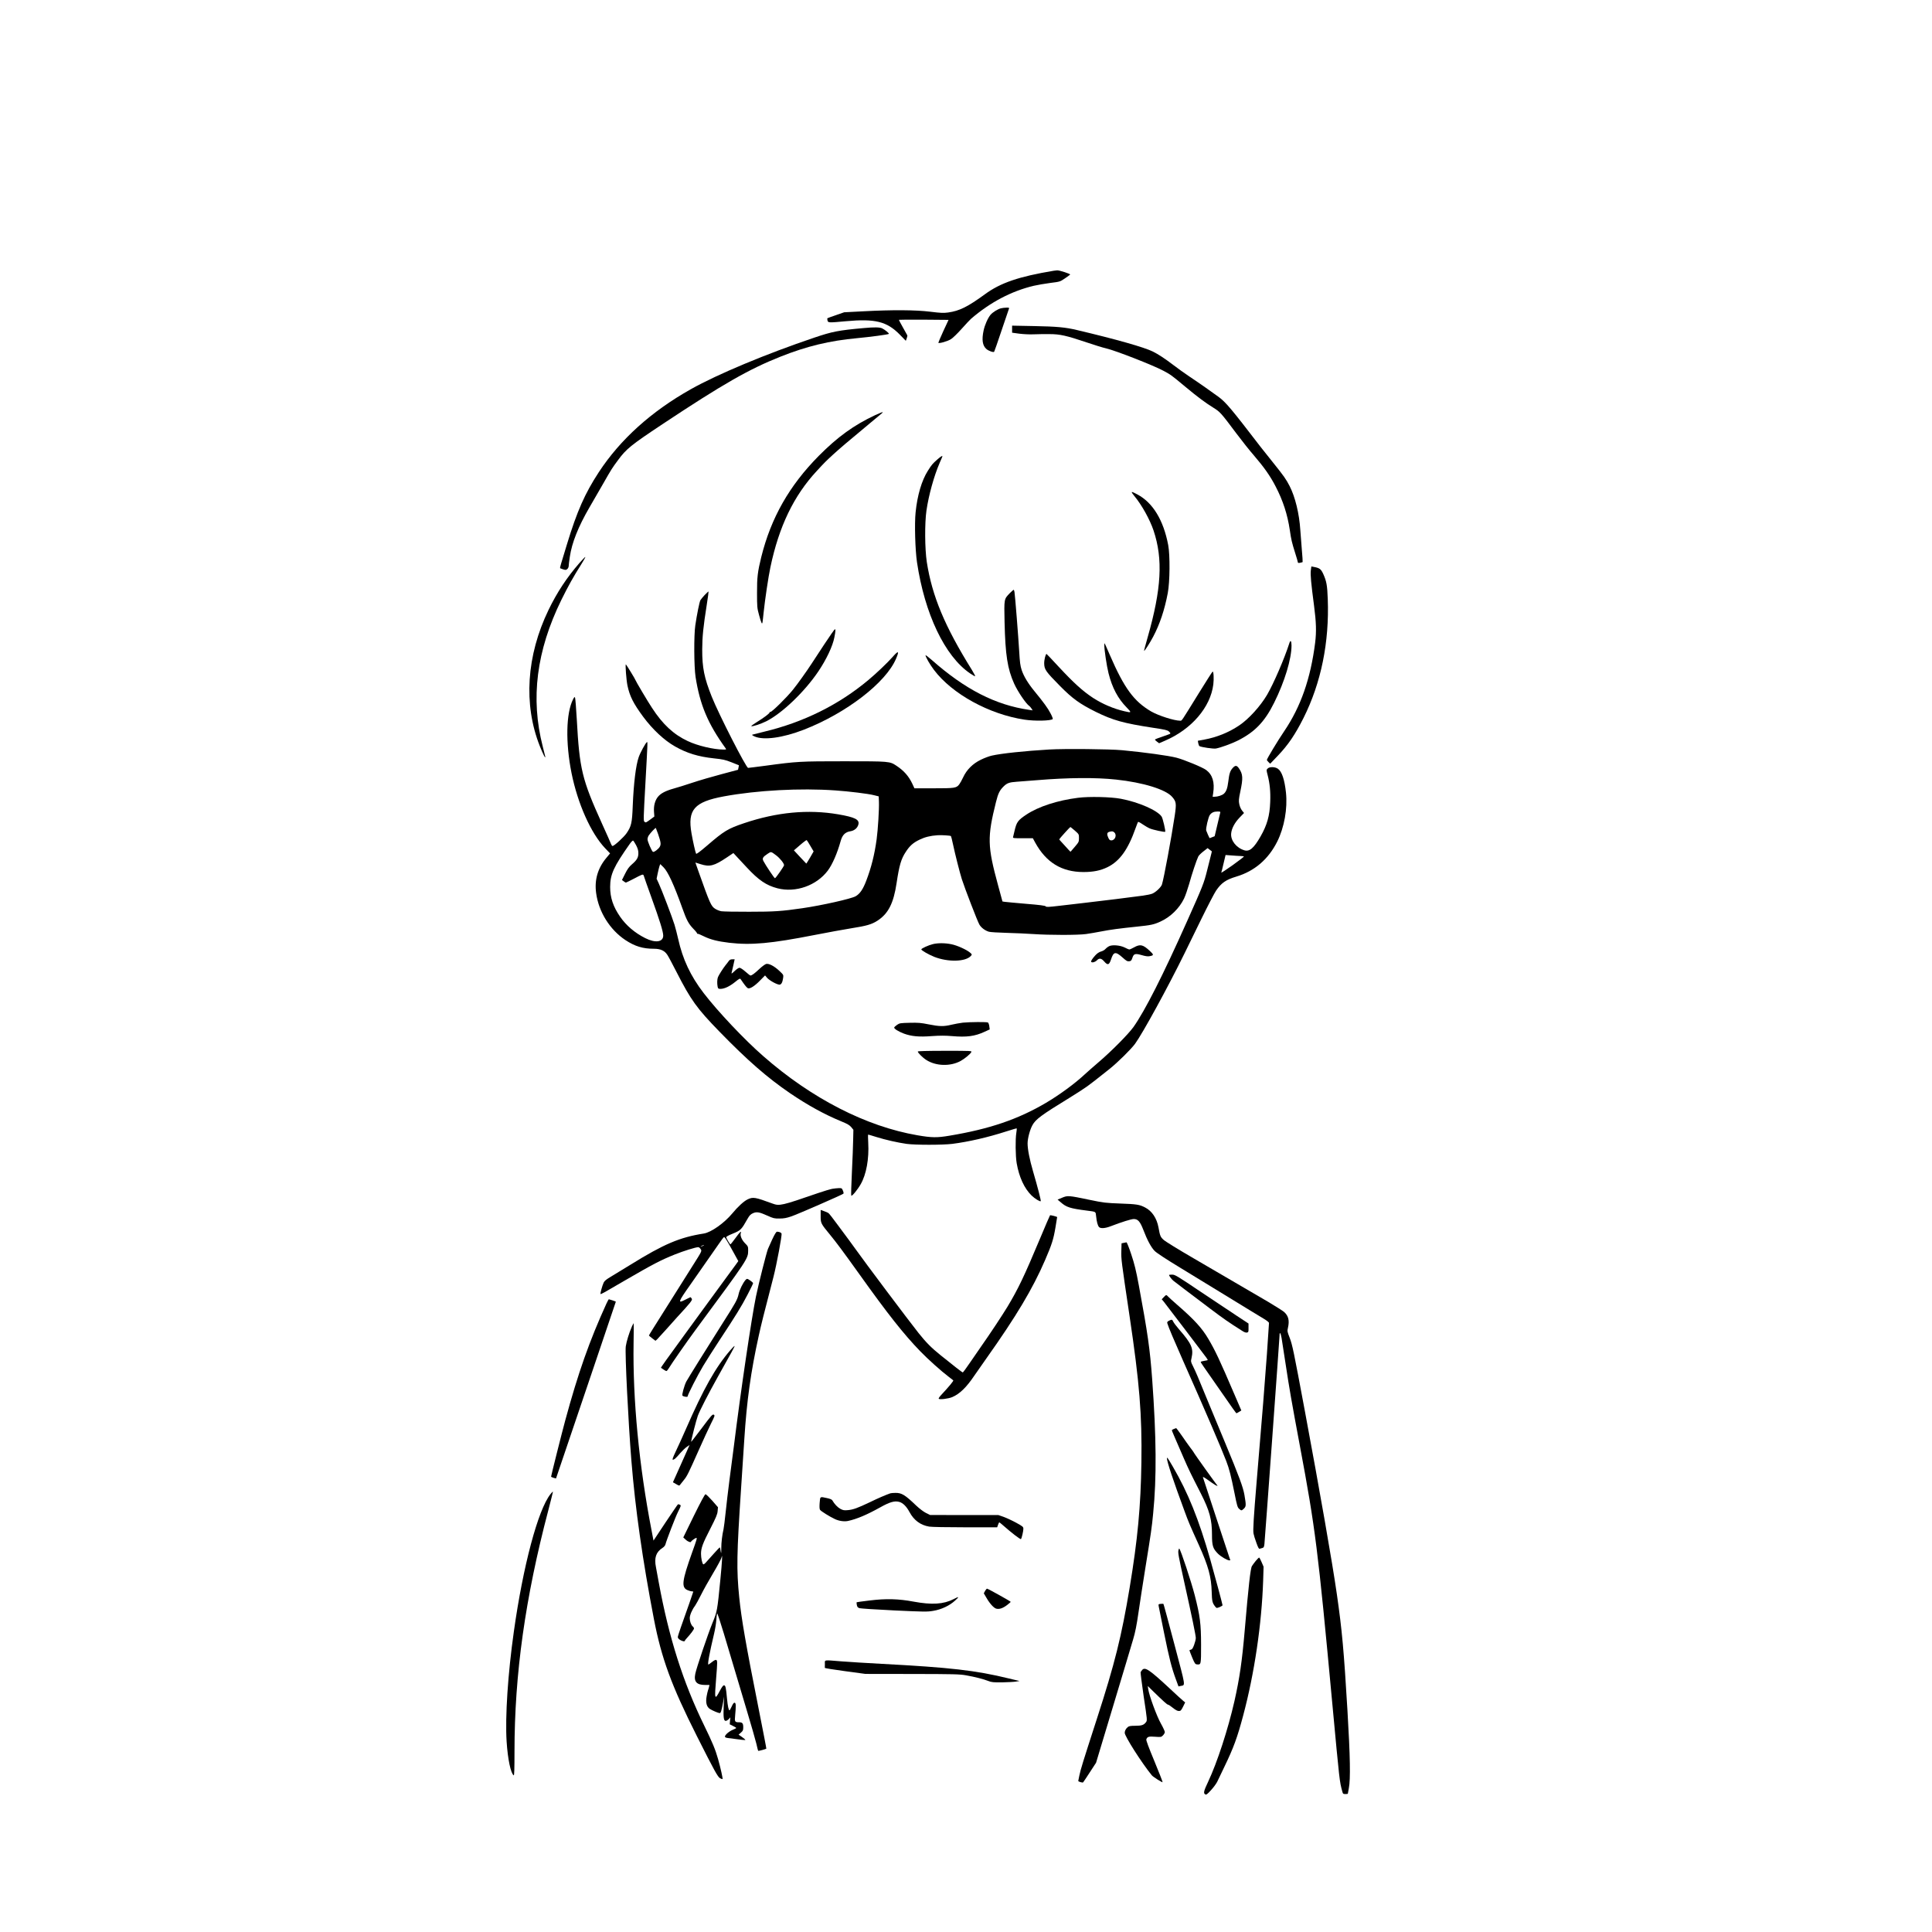 <?xml version="1.0" standalone="no"?>
<!DOCTYPE svg PUBLIC "-//W3C//DTD SVG 20010904//EN"
 "http://www.w3.org/TR/2001/REC-SVG-20010904/DTD/svg10.dtd">
<svg version="1.0" xmlns="http://www.w3.org/2000/svg"
 width="2745pt" height="2745pt" viewBox="0 0 2745 2745"
 preserveAspectRatio="xMidYMid meet">
<g transform="translate(0,2745) scale(0.1,-0.1)"
fill="#000000" stroke="none">
<path d="M14970 23603 c-492 -82 -754 -171 -975 -333 -245 -179 -364 -238
-524 -260 -66 -9 -106 -7 -252 11 -210 26 -536 28 -955 6 l-270 -14 -118 -41
c-65 -22 -119 -42 -121 -44 -2 -2 -1 -15 2 -30 7 -34 13 -35 261 -12 416 38
582 -3 765 -189 l87 -89 12 33 c7 19 11 38 10 43 -2 5 -30 56 -63 113 -33 58
-59 107 -56 109 2 2 161 3 354 2 l350 -3 -74 -159 c-40 -88 -72 -163 -71 -166
6 -15 133 21 179 51 28 17 96 84 153 148 57 64 116 127 132 141 272 235 576
395 894 470 52 12 157 30 233 40 137 17 139 18 208 65 38 26 71 50 74 54 6 10
-155 62 -185 60 -14 -1 -36 -4 -50 -6z"/>
<path d="M14223 23070 c-46 -11 -117 -55 -149 -92 -39 -47 -82 -144 -99 -224
-28 -133 -16 -214 40 -263 31 -27 99 -51 110 -39 3 3 50 137 104 299 55 162
103 302 106 312 6 15 1 17 -36 16 -24 -1 -58 -4 -76 -9z"/>
<path d="M14380 22773 l0 -50 103 -14 c56 -7 147 -12 202 -9 55 2 156 4 225 3
150 0 239 -20 533 -119 105 -36 229 -74 274 -84 136 -32 668 -240 813 -318
103 -55 116 -64 305 -222 179 -149 290 -232 405 -303 95 -59 108 -73 324 -362
79 -105 191 -247 251 -315 145 -169 232 -292 309 -441 105 -202 169 -399 202
-622 20 -137 28 -171 74 -318 22 -69 40 -131 40 -138 0 -10 9 -12 32 -7 17 3
33 8 36 10 2 2 -3 85 -12 183 -8 98 -18 221 -21 273 -15 233 -73 470 -152 624
-52 100 -79 139 -233 331 -75 94 -154 193 -176 221 -423 551 -494 635 -599
714 -84 62 -293 209 -417 291 -64 43 -164 114 -222 159 -123 94 -219 157 -296
195 -126 62 -525 175 -1080 306 -163 39 -287 50 -607 56 l-313 6 0 -50z"/>
<path d="M12275 22789 c-361 -32 -451 -50 -705 -136 -682 -230 -1376 -520
-1753 -732 -564 -317 -1004 -714 -1310 -1181 -198 -303 -308 -553 -451 -1021
-36 -118 -74 -242 -84 -277 -11 -34 -17 -64 -13 -66 3 -2 23 -9 44 -16 33 -10
41 -10 58 6 10 9 19 28 19 42 0 13 7 72 16 131 29 199 120 428 279 702 43 74
130 224 193 334 122 214 127 221 211 335 118 161 184 215 631 512 861 571
1231 783 1680 961 375 149 697 226 1085 262 192 18 445 52 454 61 8 7 -55 59
-96 79 -34 16 -108 18 -258 4z"/>
<path d="M12435 21552 c-303 -142 -535 -310 -800 -577 -420 -424 -680 -881
-819 -1440 -51 -208 -61 -287 -60 -510 0 -194 2 -217 27 -307 14 -54 30 -105
36 -115 8 -16 10 -15 15 7 2 14 10 77 16 140 17 166 67 506 96 641 122 580
332 1016 660 1369 122 132 123 132 229 230 95 87 187 166 540 459 184 152 170
140 164 145 -2 2 -49 -17 -104 -42z"/>
<path d="M13319 20923 c-71 -63 -81 -75 -136 -162 -87 -137 -149 -346 -174
-590 -17 -160 -6 -537 20 -711 109 -732 395 -1333 753 -1577 37 -25 70 -44 73
-41 3 3 -18 43 -46 89 -387 621 -566 1052 -641 1534 -28 186 -31 549 -5 730
32 221 108 494 188 679 22 49 39 91 39 93 0 12 -25 -4 -71 -44z"/>
<path d="M16080 20454 c0 -3 17 -27 38 -53 105 -126 219 -332 272 -489 136
-407 112 -830 -84 -1517 -30 -104 -53 -191 -51 -193 6 -6 82 112 129 201 94
177 163 383 208 622 30 158 33 536 6 680 -67 355 -219 604 -438 720 -69 36
-80 40 -80 29z"/>
<path d="M8232 19450 c-177 -203 -318 -417 -438 -665 -314 -650 -359 -1343
-125 -1934 45 -114 84 -190 78 -151 -3 14 -19 79 -36 145 -175 682 -89 1359
264 2080 97 197 177 340 284 508 34 54 60 101 58 104 -3 2 -41 -37 -85 -87z"/>
<path d="M18624 19343 c-7 -59 4 -181 46 -498 31 -236 35 -369 16 -525 -65
-514 -205 -912 -440 -1259 -93 -137 -246 -391 -246 -408 0 -5 11 -19 24 -32
l23 -22 106 111 c148 154 249 303 368 540 250 499 367 1076 344 1689 -7 197
-18 253 -64 356 -32 70 -52 85 -133 100 l-36 7 -8 -59z"/>
<path d="M14348 19023 c-84 -87 -82 -78 -75 -413 11 -465 41 -662 136 -873 51
-113 171 -290 217 -319 6 -4 19 -19 29 -34 l17 -27 -48 7 c-479 69 -912 291
-1383 707 -50 44 -91 75 -91 69 0 -23 62 -132 120 -208 258 -342 784 -631
1288 -707 147 -22 373 -17 400 9 3 4 -10 40 -31 79 -36 71 -99 158 -229 316
-92 112 -152 212 -182 301 -20 62 -26 109 -35 265 -12 202 -58 788 -67 843 -3
17 -8 32 -12 32 -4 0 -28 -21 -54 -47z"/>
<path d="M10013 18997 c-27 -29 -55 -63 -62 -75 -13 -24 -49 -201 -72 -357
-21 -139 -19 -588 4 -735 62 -394 174 -662 426 -1011 13 -18 11 -19 -30 -19
-141 1 -366 54 -506 120 -203 95 -357 238 -511 475 -59 89 -232 381 -232 390
0 9 -132 225 -138 225 -10 0 7 -224 23 -300 32 -152 84 -255 225 -446 134
-180 298 -333 450 -419 170 -97 332 -146 555 -170 125 -13 158 -20 249 -56
l105 -42 -6 -31 c-3 -17 -6 -32 -7 -33 -1 -1 -107 -29 -236 -63 -129 -34 -314
-88 -410 -120 -96 -32 -217 -70 -269 -84 -114 -32 -183 -68 -222 -116 -42 -50
-63 -128 -57 -212 l5 -69 -51 -38 c-70 -51 -69 -51 -89 -37 -16 13 -15 41 13
546 33 595 33 593 21 586 -19 -12 -94 -149 -116 -213 -41 -116 -72 -374 -85
-693 -9 -242 -20 -291 -89 -390 -37 -54 -175 -180 -198 -180 -6 0 -15 12 -21
28 -5 15 -62 143 -127 286 -287 634 -321 776 -360 1486 -9 157 -20 294 -24
305 -7 18 -10 15 -29 -21 -100 -196 -108 -615 -22 -1046 88 -437 275 -856 478
-1070 l70 -73 -53 -64 c-122 -146 -171 -313 -145 -500 36 -267 194 -519 415
-667 135 -89 248 -124 407 -124 91 0 150 -26 189 -86 15 -21 73 -131 131 -244
203 -398 290 -518 607 -844 404 -415 681 -656 1007 -879 246 -167 484 -299
724 -398 91 -37 121 -55 145 -84 l30 -37 -3 -137 c-1 -75 -9 -284 -18 -464 -9
-181 -13 -331 -9 -335 11 -11 90 85 134 163 80 139 120 360 107 588 -4 64 -4
117 -1 117 4 0 57 -16 118 -35 133 -41 296 -78 427 -97 124 -17 513 -17 650 0
234 30 501 91 771 178 78 25 143 44 145 42 2 -3 -1 -31 -6 -64 -15 -90 -12
-330 5 -430 34 -198 109 -360 212 -460 46 -45 120 -90 130 -80 6 6 -42 193
-110 426 -49 167 -77 313 -77 395 0 70 34 197 69 259 46 84 128 144 529 390
95 58 207 131 250 162 75 55 106 79 317 247 116 93 304 278 362 357 110 151
467 804 703 1285 40 83 148 304 240 491 92 188 186 368 208 400 75 110 140
155 286 199 261 78 457 246 584 500 99 200 147 466 123 694 -20 185 -58 300
-115 339 -42 29 -118 30 -145 3 -19 -19 -19 -21 -1 -91 32 -123 43 -240 37
-387 -7 -193 -44 -324 -137 -487 -96 -167 -156 -219 -230 -197 -113 34 -196
138 -188 237 6 72 49 154 121 229 l62 64 -28 35 c-16 20 -33 58 -39 89 -10 49
-9 70 15 184 40 189 36 244 -20 326 -32 46 -52 47 -92 2 -34 -40 -46 -76 -60
-192 -12 -94 -28 -139 -62 -170 -26 -23 -87 -43 -132 -43 l-28 0 8 53 c23 153
-9 259 -100 327 -48 37 -314 147 -423 175 -112 29 -451 76 -769 106 -181 17
-817 23 -1040 10 -341 -20 -682 -56 -815 -87 -36 -8 -106 -34 -156 -59 -113
-55 -200 -141 -250 -250 -18 -39 -43 -83 -55 -99 -41 -53 -63 -56 -363 -56
l-274 0 -31 67 c-50 105 -118 183 -224 253 -96 64 -98 64 -742 64 -629 0 -668
-2 -1125 -64 -123 -16 -232 -30 -241 -30 -28 0 -417 762 -516 1010 -107 268
-137 413 -136 675 1 179 15 319 64 629 16 104 28 190 26 192 -2 2 -26 -20 -54
-49z m5842 -2623 c387 -41 709 -141 799 -246 59 -68 62 -94 37 -265 -48 -320
-155 -895 -182 -980 -12 -38 -87 -109 -137 -130 -20 -8 -79 -21 -132 -28 -126
-18 -620 -79 -840 -104 -96 -11 -255 -30 -353 -41 -153 -18 -181 -19 -190 -7
-9 10 -85 20 -282 36 -148 13 -284 25 -301 28 l-31 5 -63 232 c-151 555 -154
680 -29 1181 31 124 52 166 110 223 47 46 80 58 184 65 50 4 178 14 285 22
444 37 839 40 1125 9z m-3990 -154 c202 -14 469 -47 552 -68 l68 -17 3 -80 c4
-98 -14 -394 -33 -532 -30 -218 -76 -400 -147 -586 -47 -123 -90 -186 -151
-221 -63 -36 -481 -130 -757 -170 -295 -43 -402 -50 -755 -50 -192 -1 -371 3
-396 7 -25 4 -65 20 -88 35 -58 37 -75 76 -235 526 -25 71 -46 129 -46 131 0
1 32 -9 71 -22 132 -43 195 -27 378 96 l91 61 67 -72 c38 -40 93 -99 123 -132
169 -182 278 -256 437 -297 258 -66 553 38 714 251 66 88 135 247 184 423 23
83 64 125 135 136 59 9 103 46 116 97 18 70 -49 103 -286 144 -427 73 -871 32
-1339 -126 -228 -77 -282 -109 -520 -314 -111 -95 -156 -128 -161 -119 -10 18
-46 179 -65 289 -59 335 39 447 459 525 471 87 1090 120 1581 85z m5471 -322
c-3 -13 -22 -92 -42 -176 l-36 -153 -36 -14 c-19 -9 -36 -14 -37 -13 -4 4 -41
90 -47 108 -9 24 30 192 51 220 25 35 58 50 110 50 40 0 43 -2 37 -22z m-7986
-297 c39 -115 44 -145 25 -180 -17 -33 -83 -83 -98 -74 -18 11 -77 148 -77
178 0 16 8 42 18 56 24 36 94 110 100 105 2 -3 16 -41 32 -85z m4161 -30 c3
-3 16 -53 28 -111 33 -155 97 -406 127 -502 41 -128 222 -598 249 -644 26 -45
81 -86 135 -102 19 -6 132 -13 250 -16 118 -3 289 -11 380 -17 229 -16 633
-16 750 0 52 7 149 24 216 37 127 25 262 43 514 69 193 20 236 29 327 71 142
64 268 187 336 327 19 40 51 133 72 206 38 139 107 346 131 393 8 15 40 47 73
72 l59 46 28 -22 c16 -12 30 -22 31 -23 2 -1 -4 -26 -12 -56 -8 -30 -33 -128
-55 -219 -44 -177 -60 -218 -280 -710 -347 -779 -602 -1280 -765 -1511 -74
-103 -312 -344 -500 -504 -77 -66 -162 -141 -190 -167 -142 -133 -362 -294
-555 -408 -398 -234 -800 -371 -1370 -466 -176 -30 -253 -29 -455 6 -728 125
-1503 522 -2190 1124 -265 231 -646 634 -847 896 -187 243 -299 482 -363 772
-14 62 -37 151 -51 198 -31 101 -182 498 -225 590 l-30 65 16 78 c9 44 21 90
26 105 l10 25 45 -44 c63 -61 150 -249 270 -586 59 -165 86 -217 155 -289 33
-33 56 -63 53 -66 -3 -3 1 -6 8 -5 7 1 47 -15 88 -36 96 -47 196 -72 362 -92
314 -36 591 -11 1213 111 182 36 416 78 520 95 217 34 290 55 372 108 154 100
229 247 272 536 38 252 64 341 130 441 56 87 106 131 196 174 76 37 153 56
255 63 57 4 183 -4 191 -12z m-1997 -140 l46 -78 -50 -87 c-28 -47 -52 -86
-54 -86 -1 0 -41 42 -89 94 l-87 94 87 75 c48 42 91 73 94 71 4 -2 28 -39 53
-83z m-2476 10 c24 -47 32 -76 32 -113 0 -62 -20 -97 -92 -159 -41 -35 -64
-68 -97 -134 l-44 -88 24 -18 c13 -10 28 -19 32 -19 5 0 60 28 124 61 92 49
117 59 124 48 5 -8 9 -17 9 -21 0 -4 47 -137 104 -295 120 -332 169 -490 169
-546 0 -93 -112 -108 -255 -36 -148 74 -272 180 -358 305 -98 142 -141 270
-141 422 0 179 51 289 281 615 19 26 39 46 45 44 5 -2 25 -32 43 -66z m1990
-144 c54 -41 112 -113 112 -140 0 -14 -115 -180 -129 -185 -8 -3 -132 183
-164 244 -20 39 -9 58 59 103 51 34 47 34 122 -22z m6595 -9 c26 -1 49 -4 51
-7 2 -3 -71 -59 -161 -124 -91 -64 -163 -112 -161 -105 3 7 18 66 33 132 l28
118 81 -6 c45 -4 103 -7 129 -8z"/>
<path d="M15317 16115 c-293 -37 -560 -124 -733 -238 -123 -82 -140 -106 -170
-235 -8 -37 -17 -75 -20 -84 -5 -17 6 -18 138 -18 l143 0 34 -63 c155 -281
375 -416 683 -417 143 0 245 21 345 70 172 85 291 250 398 555 16 44 31 83 34
87 4 4 33 -11 66 -34 33 -22 78 -49 100 -58 42 -19 212 -56 220 -48 9 8 -34
191 -50 215 -59 89 -326 206 -580 254 -143 27 -452 34 -608 14z m-46 -466 c59
-52 59 -52 59 -107 0 -52 -3 -58 -57 -121 -31 -36 -59 -68 -61 -71 -2 -3 -15
9 -29 25 -14 17 -50 55 -79 87 -30 31 -54 59 -54 63 0 7 152 175 158 175 2 0
30 -23 63 -51z m561 -26 c40 -36 12 -113 -42 -113 -22 0 -30 8 -44 39 -22 48
-18 73 14 82 40 11 52 10 72 -8z"/>
<path d="M13255 14036 c-63 -15 -165 -62 -165 -75 0 -14 104 -74 184 -106 197
-77 444 -71 520 13 18 21 18 21 -10 46 -48 42 -184 104 -266 120 -90 19 -193
19 -263 2z"/>
<path d="M15755 14005 c-16 -8 -39 -26 -50 -39 -11 -14 -39 -29 -61 -35 -28
-7 -55 -26 -82 -55 -43 -47 -67 -85 -58 -93 14 -14 55 -3 79 21 37 37 63 33
105 -14 50 -58 71 -52 97 27 37 113 64 118 165 28 51 -46 67 -56 93 -53 26 3
32 9 45 46 20 62 39 68 132 42 51 -15 88 -21 111 -16 64 12 65 19 9 72 -100
94 -139 103 -227 54 -29 -16 -59 -30 -67 -30 -8 0 -37 12 -65 27 -65 33 -180
43 -226 18z"/>
<path d="M10353 13794 c-10 -14 -29 -40 -44 -57 -37 -47 -97 -141 -109 -172
-11 -30 -13 -87 -4 -134 6 -27 10 -31 40 -31 56 0 130 35 206 96 67 54 72 56
84 38 47 -70 80 -113 97 -123 27 -17 96 25 179 111 l68 69 30 -35 c34 -38 139
-96 175 -96 26 0 43 32 52 96 6 43 5 44 -53 99 -73 69 -150 109 -189 99 -15
-4 -60 -37 -99 -74 -68 -64 -104 -90 -124 -90 -5 0 -37 25 -71 55 -35 31 -71
55 -84 55 -12 0 -42 -20 -70 -47 -33 -32 -47 -41 -43 -28 3 11 14 59 25 108
l19 87 -34 0 c-24 0 -38 -7 -51 -26z"/>
<path d="M13680 12920 c-41 -5 -113 -18 -160 -29 -111 -27 -172 -26 -327 5
-109 22 -148 25 -269 22 -131 -3 -143 -5 -177 -28 -20 -14 -39 -31 -42 -38 -6
-17 61 -59 139 -88 108 -39 213 -49 394 -35 118 8 191 8 288 0 209 -18 324 -3
464 62 l72 33 -6 45 c-3 25 -12 48 -19 53 -15 10 -255 8 -357 -2z"/>
<path d="M13040 12510 c0 -18 70 -88 121 -120 136 -88 343 -94 488 -14 54 29
137 97 151 125 10 19 2 19 -375 19 -249 0 -385 -4 -385 -10z"/>
<path d="M11710 18293 c-79 -120 -159 -243 -179 -273 -68 -105 -204 -295 -265
-370 -93 -115 -305 -323 -322 -316 -8 3 -12 1 -9 -4 7 -11 -74 -73 -189 -144
-42 -26 -75 -50 -72 -53 10 -10 136 30 213 69 225 113 545 419 741 710 116
173 203 358 227 483 17 88 19 115 7 115 -5 0 -73 -98 -152 -217z"/>
<path d="M18320 18314 c-71 -222 -224 -576 -316 -734 -95 -162 -262 -347 -399
-438 -146 -98 -315 -167 -493 -200 l-93 -17 6 -35 c4 -19 11 -38 17 -41 24
-15 200 -41 234 -34 69 13 218 67 309 112 243 122 384 268 518 538 150 301
247 623 247 813 0 67 -15 84 -30 36z"/>
<path d="M15690 18284 c0 -67 34 -297 60 -399 52 -207 133 -360 258 -487 73
-75 71 -78 -34 -53 -155 36 -310 103 -442 188 -150 99 -275 212 -498 452 -86
94 -160 171 -164 173 -13 5 -35 -83 -34 -134 2 -88 22 -115 227 -323 177 -179
279 -252 506 -365 243 -120 395 -162 811 -226 169 -25 208 -34 227 -52 30 -28
29 -32 -9 -45 -157 -54 -188 -66 -188 -72 0 -4 13 -17 29 -29 l30 -22 81 35
c379 162 649 476 689 801 10 83 4 187 -10 182 -5 -2 -93 -140 -197 -308 -255
-413 -239 -390 -263 -390 -85 0 -310 72 -414 132 -245 144 -382 330 -586 801
-38 89 -72 163 -74 166 -3 2 -5 -9 -5 -25z"/>
<path d="M12685 18119 c-77 -87 -229 -232 -345 -329 -421 -353 -922 -602
-1483 -736 -84 -20 -159 -39 -167 -42 -10 -3 1 -12 30 -25 127 -58 401 -21
700 95 602 234 1166 667 1311 1009 48 112 35 120 -46 28z"/>
<path d="M11824 10559 c-28 -5 -118 -32 -200 -60 -521 -180 -549 -186 -649
-149 -247 91 -276 96 -353 59 -54 -26 -139 -104 -218 -200 -113 -136 -299
-268 -404 -285 -344 -54 -568 -150 -1040 -442 -102 -63 -226 -139 -277 -169
-66 -39 -95 -62 -106 -86 -20 -43 -51 -156 -45 -163 3 -2 32 11 64 29 33 19
156 90 274 159 410 238 516 293 717 374 125 50 298 104 334 104 9 0 24 -11 33
-26 20 -30 24 -22 -126 -259 -98 -156 -448 -711 -550 -873 -32 -51 -58 -95
-58 -97 0 -2 21 -20 47 -40 l46 -35 25 22 c13 13 70 75 127 139 56 64 125 140
152 170 196 212 225 249 212 267 -7 9 -14 19 -16 21 -1 2 -34 -13 -72 -33
-116 -61 -110 -40 66 209 186 265 337 482 412 590 30 44 59 83 65 87 11 8 38
-33 134 -209 l72 -131 -35 -49 c-19 -26 -72 -97 -116 -158 -45 -60 -181 -247
-303 -414 -121 -167 -256 -351 -299 -410 -246 -337 -350 -482 -346 -485 32
-23 69 -46 77 -46 6 0 19 15 30 33 49 80 257 379 381 547 752 1018 750 1015
751 1133 0 56 -2 60 -45 103 -46 47 -72 108 -60 144 13 40 -12 17 -75 -70 -36
-49 -68 -89 -72 -90 -7 0 -55 80 -60 100 -2 9 32 28 97 54 109 45 119 55 205
207 28 50 44 66 77 81 54 24 90 18 208 -35 82 -37 97 -41 170 -40 62 0 100 7
170 31 86 29 721 306 738 322 5 4 2 24 -7 44 -14 34 -18 36 -58 35 -24 -1 -66
-5 -94 -10z m-1825 -803 c-2 -2 -15 -9 -29 -15 -24 -11 -24 -11 -6 3 16 13 49
24 35 12z"/>
<path d="M15091 10433 l-65 -27 45 -38 c80 -71 135 -88 369 -118 137 -18 126
-11 134 -82 8 -80 23 -133 42 -153 23 -22 85 -18 161 11 161 62 296 104 332
104 59 0 90 -36 136 -155 54 -142 109 -245 158 -296 27 -29 158 -115 372 -245
182 -111 391 -239 465 -284 74 -46 196 -120 270 -165 74 -45 185 -112 245
-150 61 -37 147 -90 193 -117 48 -28 82 -55 82 -65 0 -8 -14 -210 -30 -447
-29 -405 -63 -830 -145 -1801 -43 -515 -54 -695 -45 -743 3 -20 21 -79 40
-130 24 -69 37 -92 47 -87 8 3 25 8 38 11 20 5 25 14 30 57 8 74 215 2927 215
2965 0 56 16 34 29 -40 6 -40 32 -206 57 -368 53 -351 86 -539 204 -1170 219
-1168 255 -1453 460 -3660 104 -1117 102 -1097 141 -1242 9 -35 13 -38 44 -38
19 0 35 2 35 4 0 2 7 40 15 83 24 127 19 440 -20 1095 -51 856 -77 1145 -151
1658 -64 449 -243 1469 -455 2605 -159 853 -177 938 -215 1037 -34 87 -36 96
-25 141 24 105 8 171 -55 227 -19 16 -121 81 -227 144 -188 111 -267 157
-1057 617 -212 123 -404 241 -427 263 -45 40 -52 57 -73 176 -24 131 -92 234
-190 284 -78 41 -120 48 -350 56 -210 8 -239 11 -441 53 -297 62 -309 63 -388
30z"/>
<path d="M11660 10171 c0 -101 2 -105 136 -268 89 -108 189 -243 411 -553 409
-573 632 -855 868 -1099 106 -110 302 -286 401 -360 32 -25 63 -48 68 -53 8
-6 -56 -84 -176 -213 -20 -21 -34 -43 -31 -48 10 -16 136 -1 193 23 105 45
200 137 310 300 24 36 104 149 177 253 424 598 656 987 831 1392 96 222 120
297 148 465 13 80 24 146 24 147 0 7 -96 31 -101 26 -4 -5 -67 -150 -139 -323
-231 -551 -312 -719 -465 -975 -75 -124 -256 -397 -378 -570 -31 -44 -100
-144 -153 -222 -53 -79 -101 -143 -105 -143 -7 0 -125 91 -319 248 -130 105
-200 176 -309 312 -144 181 -766 1010 -890 1185 -23 33 -68 94 -99 136 -31 42
-106 144 -167 225 -60 82 -116 154 -125 159 -8 6 -36 18 -62 27 l-48 17 0 -88z"/>
<path d="M10973 9843 c-28 -60 -55 -121 -62 -138 -24 -65 -130 -483 -170 -675
-63 -305 -217 -1345 -315 -2135 -14 -110 -41 -321 -61 -468 -19 -148 -44 -357
-55 -465 -11 -108 -25 -216 -30 -239 -19 -81 -32 -188 -32 -273 0 -77 -1 -81
-9 -37 -4 27 -9 50 -11 52 -2 2 -42 -39 -88 -91 -47 -52 -97 -109 -112 -125
-15 -17 -31 -28 -36 -25 -15 9 -32 90 -32 149 0 82 23 145 132 357 81 159 101
205 104 250 l5 55 -81 93 c-45 50 -88 92 -96 92 -10 0 -68 -108 -166 -307
l-150 -307 36 -33 c32 -30 76 -44 76 -25 0 8 62 52 73 52 14 0 6 -26 -60 -209
-145 -407 -156 -498 -61 -535 21 -9 47 -16 58 -16 11 0 20 -2 20 -5 0 -5 -88
-257 -176 -504 -24 -68 -44 -132 -44 -142 0 -11 14 -28 33 -39 32 -20 67 -26
67 -12 0 4 13 21 28 37 57 62 102 123 102 137 0 9 -7 22 -17 29 -24 20 -43 73
-43 119 0 42 33 120 75 175 12 17 51 87 85 155 34 69 112 208 173 310 61 102
114 201 118 220 16 78 9 -59 -16 -311 -44 -449 -46 -456 -113 -619 -64 -158
-225 -632 -243 -719 -24 -114 18 -161 141 -161 l60 0 -6 -27 c-4 -16 -10 -38
-15 -50 -4 -11 -13 -49 -19 -83 -17 -91 0 -152 48 -182 41 -25 120 -58 139
-58 14 0 26 41 47 155 l14 80 -6 -136 c-6 -162 0 -209 29 -209 11 0 30 11 43
25 l23 25 -5 -50 -4 -49 46 -23 c25 -12 46 -25 46 -29 0 -4 -21 -15 -46 -25
-52 -20 -114 -73 -114 -97 0 -11 13 -17 43 -21 200 -27 247 -32 247 -26 0 4
-22 22 -48 41 l-48 33 33 29 c29 25 33 35 33 76 0 56 -12 71 -60 71 -60 0 -64
8 -55 97 13 137 12 177 -7 181 -11 2 -24 -13 -41 -52 -14 -31 -29 -56 -32 -56
-13 0 -25 58 -36 168 -14 158 -21 187 -43 187 -12 0 -31 -26 -59 -79 -73 -138
-77 -124 -52 179 19 232 19 254 0 261 -9 4 -33 -9 -59 -30 -25 -20 -48 -36
-51 -36 -15 0 15 161 81 440 14 58 28 143 31 190 3 47 8 90 12 97 3 7 46 -122
95 -285 90 -304 130 -436 326 -1092 62 -206 123 -419 136 -473 12 -55 24 -101
27 -103 3 -4 108 24 115 31 2 2 -49 263 -112 581 -178 894 -243 1268 -273
1569 -40 396 -36 612 27 1560 16 242 37 550 45 685 35 548 92 959 206 1475 35
160 66 283 209 835 44 172 123 591 114 613 -5 15 -34 27 -65 27 -10 0 -33 -36
-66 -107z"/>
<path d="M15965 9791 l-30 -6 -3 -111 c-3 -116 -1 -131 117 -924 141 -945 178
-1397 168 -2080 -9 -621 -53 -1093 -167 -1779 -115 -691 -211 -1077 -465
-1861 -201 -622 -230 -713 -250 -809 -8 -40 -15 -74 -15 -75 0 -10 62 -28 69
-20 5 5 48 70 96 144 l88 135 244 810 c134 446 262 870 283 944 29 95 50 202
75 376 19 134 64 422 99 641 79 487 92 577 110 769 51 512 46 1086 -14 1912
-32 430 -62 642 -189 1328 -40 216 -62 305 -108 443 -31 94 -62 171 -68 171
-5 -1 -23 -4 -40 -8z"/>
<path d="M16610 9335 c0 -12 36 -61 59 -80 28 -23 222 -170 527 -400 189 -142
258 -191 450 -312 33 -22 57 -30 72 -26 20 5 22 12 21 67 l0 61 -167 110 c-92
60 -326 216 -521 347 -327 220 -357 238 -397 238 -24 0 -44 -2 -44 -5z"/>
<path d="M10595 9267 c-40 -45 -87 -141 -101 -205 -17 -77 -41 -121 -223 -406
-194 -305 -504 -803 -520 -835 -29 -56 -65 -191 -55 -200 16 -16 74 -24 74
-11 0 24 140 298 222 435 46 77 150 239 229 360 229 347 316 487 400 650 44
84 79 157 79 163 0 12 -69 62 -85 62 -5 -1 -15 -6 -20 -13z"/>
<path d="M16535 9020 l-29 -30 31 -37 c42 -53 573 -751 601 -790 12 -17 22
-33 22 -36 0 -3 -22 -8 -50 -12 -27 -4 -50 -11 -50 -16 0 -5 22 -39 48 -76 61
-87 103 -147 296 -425 86 -126 160 -228 163 -228 3 0 20 9 38 20 l32 20 -104
242 c-203 474 -265 606 -364 774 -91 155 -200 274 -444 486 -60 53 -119 105
-129 117 -25 27 -27 27 -61 -9z"/>
<path d="M8616 8928 c-242 -531 -401 -982 -586 -1663 -48 -177 -200 -782 -200
-795 0 -4 16 -11 35 -17 19 -6 35 -10 35 -9 0 2 150 446 527 1556 216 636 323
953 323 956 0 3 -92 34 -99 34 -4 0 -19 -28 -35 -62z"/>
<path d="M16607 8684 c-22 -12 -27 -20 -21 -37 15 -52 96 -243 226 -537 311
-700 538 -1229 611 -1420 44 -115 66 -204 118 -460 34 -171 42 -198 64 -217
33 -29 34 -29 68 2 33 31 33 50 8 195 -19 110 -74 259 -276 745 -48 116 -147
354 -220 530 -73 176 -149 360 -169 409 -20 48 -51 116 -68 149 -29 58 -30 64
-19 110 31 137 3 204 -179 412 -38 44 -74 92 -81 108 -13 31 -22 32 -62 11z"/>
<path d="M8976 8598 c-38 -87 -75 -209 -85 -278 -13 -94 35 -1067 80 -1625 55
-682 158 -1407 320 -2250 108 -559 249 -944 610 -1661 250 -496 298 -583 331
-600 16 -8 32 -13 34 -11 6 6 -28 158 -63 282 -39 139 -82 241 -197 477 -301
616 -501 1245 -646 2033 -17 94 -35 192 -40 218 -27 133 1 215 91 273 21 13
39 34 43 49 17 65 141 388 181 468 42 83 43 88 24 98 -11 5 -23 8 -27 5 -5 -3
-84 -120 -178 -260 l-169 -255 -27 142 c-178 917 -269 1864 -256 2665 3 155 3
282 1 282 -2 0 -14 -24 -27 -52z"/>
<path d="M10378 8268 c-211 -244 -383 -550 -633 -1123 -48 -110 -113 -253
-144 -317 -41 -87 -52 -118 -41 -118 20 1 45 23 104 93 28 32 69 72 92 88 l42
29 -75 -168 c-41 -92 -94 -211 -118 -264 l-44 -98 45 -26 c45 -26 45 -26 59
-7 8 11 30 39 50 63 46 55 66 96 210 420 65 146 144 318 176 382 56 111 58
118 40 128 -18 9 -36 -12 -170 -191 -83 -110 -151 -198 -151 -195 0 26 74 317
95 371 30 80 151 315 285 555 200 356 241 432 237 436 -2 3 -29 -23 -59 -58z"/>
<path d="M16678 7147 c-16 -6 -28 -14 -28 -19 0 -7 34 -86 172 -403 67 -153
91 -204 242 -499 122 -241 156 -367 156 -580 0 -159 13 -199 85 -271 42 -42
132 -95 163 -95 15 0 15 2 2 32 -5 13 -91 273 -191 578 -100 305 -184 561
-187 569 -6 16 19 1 119 -71 37 -27 73 -48 80 -48 10 0 10 3 3 8 -11 7 -334
459 -334 467 0 2 -22 33 -49 68 -26 35 -81 112 -121 171 -41 58 -76 106 -79
105 -3 -1 -18 -6 -33 -12z"/>
<path d="M16580 6730 c0 -48 88 -312 248 -745 60 -164 74 -196 206 -488 135
-300 176 -450 182 -665 4 -134 9 -157 51 -210 18 -22 19 -22 61 -6 23 10 42
21 42 27 0 12 -117 448 -174 648 -163 571 -315 948 -531 1319 -72 124 -85 142
-85 120z"/>
<path d="M7821 6221 c-177 -223 -389 -1018 -520 -1951 -85 -602 -125 -1207
-103 -1563 16 -250 59 -455 101 -481 8 -5 11 94 11 341 0 1093 152 2180 481
3427 37 143 67 262 65 264 -2 1 -18 -15 -35 -37z"/>
<path d="M12650 6233 c-71 -25 -177 -71 -290 -126 -174 -83 -240 -107 -314
-113 -52 -5 -68 -2 -106 18 -40 22 -84 68 -115 122 -6 11 -35 23 -75 31 -102
22 -96 26 -104 -65 -4 -50 -3 -88 4 -100 10 -19 135 -97 212 -133 59 -28 133
-38 186 -27 128 28 269 88 461 195 134 75 202 94 268 76 52 -14 103 -65 145
-144 63 -117 156 -186 279 -207 37 -6 253 -10 516 -10 l451 0 12 35 c6 19 15
35 18 35 4 0 27 -19 52 -41 124 -109 248 -205 256 -196 10 9 34 112 34 144 0
30 -6 35 -102 88 -57 31 -137 68 -178 83 l-75 26 -485 0 -485 1 -59 29 c-34
17 -91 60 -140 106 -157 151 -205 180 -293 179 -32 0 -65 -3 -73 -6z"/>
<path d="M16744 5426 c-9 -37 -1 -80 81 -451 109 -491 165 -760 165 -798 0
-19 -11 -63 -24 -98 -18 -48 -29 -65 -45 -67 -12 -2 -21 -7 -21 -11 0 -4 18
-50 39 -102 36 -85 42 -94 68 -97 58 -5 58 -7 58 280 -1 302 -14 405 -90 703
-49 190 -198 642 -220 663 -2 2 -7 -7 -11 -22z"/>
<path d="M17842 5273 c-21 -27 -46 -59 -54 -73 -21 -32 -49 -283 -103 -915
-38 -442 -73 -680 -146 -1005 -91 -400 -245 -873 -375 -1148 -61 -129 -68
-159 -41 -176 16 -9 27 -2 82 58 35 38 75 92 89 120 13 28 59 123 101 211 132
273 185 418 268 730 160 598 263 1296 284 1917 l6 198 -28 65 c-15 36 -31 65
-35 65 -5 0 -26 -21 -48 -47z"/>
<path d="M13996 4846 l-18 -34 40 -68 c47 -81 103 -141 137 -150 43 -11 91 5
149 48 31 23 56 45 56 49 0 7 -311 180 -335 187 -6 1 -18 -13 -29 -32z"/>
<path d="M13550 4730 c-144 -74 -311 -84 -570 -36 -212 40 -394 45 -625 16
-99 -12 -182 -23 -184 -25 -2 -2 0 -20 3 -39 5 -26 13 -37 37 -45 16 -5 238
-20 493 -32 431 -20 469 -21 556 -6 116 19 232 74 310 146 63 57 58 62 -20 21z"/>
<path d="M16491 4662 c-32 -3 -33 -5 -28 -35 3 -18 37 -187 76 -377 74 -365
108 -498 168 -660 l37 -101 31 7 c69 15 76 -32 -89 591 -83 314 -153 573 -156
575 -3 2 -20 2 -39 0z"/>
<path d="M11720 3810 c0 -27 0 -53 -1 -57 0 -5 129 -26 288 -47 l288 -39 665
-1 c593 -1 676 -3 765 -19 130 -23 246 -53 315 -80 49 -19 72 -21 200 -20 80
2 168 6 195 11 l50 8 -150 36 c-476 116 -831 156 -1810 208 -209 11 -464 27
-567 35 -262 21 -238 25 -238 -35z"/>
<path d="M16228 3723 c-8 -10 -18 -23 -22 -30 -3 -6 17 -163 44 -349 51 -335
51 -338 32 -363 -30 -40 -60 -51 -152 -51 -65 0 -90 -4 -106 -18 -27 -21 -44
-54 -44 -82 0 -49 240 -426 385 -604 19 -23 150 -106 153 -97 2 5 -51 140
-117 300 -80 192 -119 296 -114 308 14 38 34 44 125 37 84 -6 88 -5 112 20 14
14 26 35 26 47 0 11 -25 66 -56 121 -58 101 -166 396 -180 489 l-6 44 73 -72
c149 -145 202 -193 215 -193 7 0 38 -20 68 -45 38 -31 65 -45 85 -45 26 0 33
7 60 61 l30 61 -32 26 c-18 15 -97 87 -177 162 -299 278 -361 320 -402 273z"/>
</g>
</svg>
